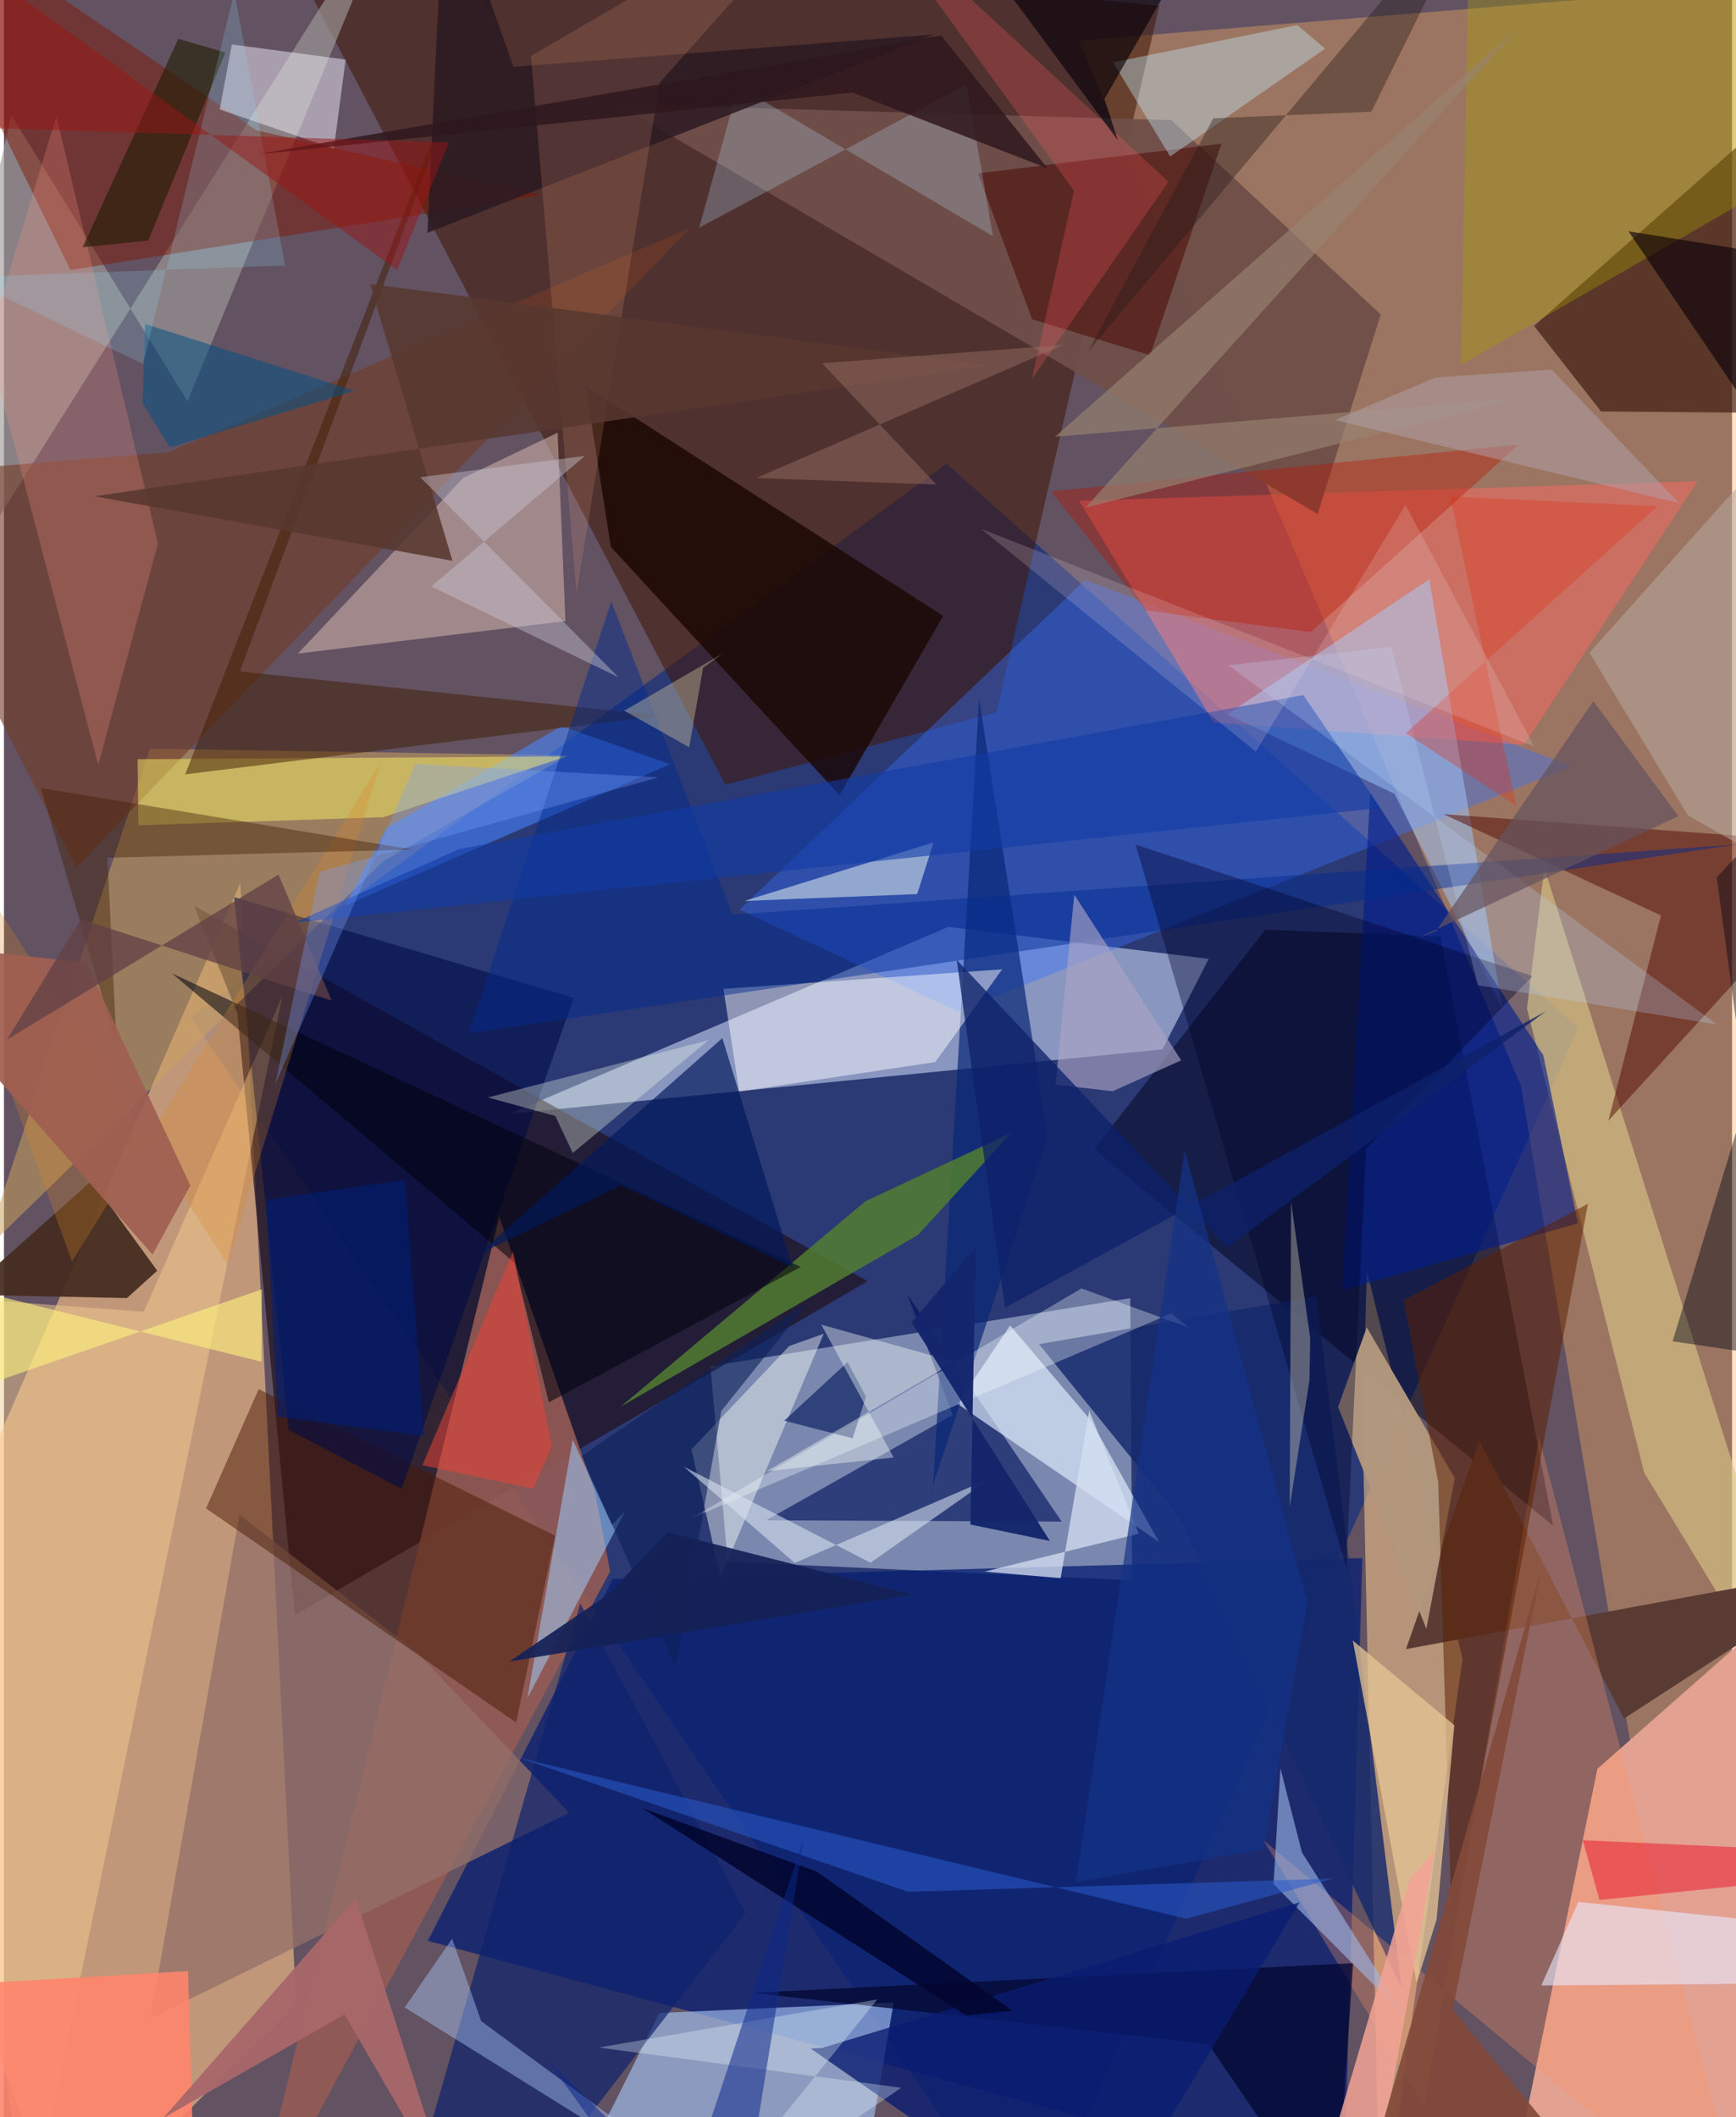 <svg xmlns="http://www.w3.org/2000/svg" width="228" height="278" viewBox="0 0 836 1024"><path fill="#625262" d="M0 0h836v1024H0z"/><path fill="#0f2d7d" fill-opacity=".667" d="M761.65 497.172L495.761 1086 90.182 491.89l365.846-267.62z"/><path fill="#ffc489" fill-opacity=".608" d="M-62 831.818l176.334-404.759 27.006 541.723-111.749 111.655z"/><path fill="#feb361" fill-opacity=".365" d="M898-11.147L519.94 19.657l213.906 505.436L827.302 1086z"/><path fill="#d3dffc" fill-opacity=".561" d="M244.473 538.734l315.959-31.178 22.415-43.786-125.978-15.458z"/><path fill="#aebcd8" fill-opacity=".604" d="M544.868 627.865l.938 136.46-195.665-8.97-8.371-94.525z"/><path fill="#411a09" fill-opacity=".573" d="M129.471-38.903l429.466 41.73-78.744 341.683-131.189 35.048z"/><path fill="#e3a192" d="M858.832 1049.653l-7.425-265.139-80.514 70.974L723.44 1086z"/><path fill="#082071" fill-opacity=".769" d="M648.229 1058.015L205.038 938.713l89.465-175.044 362.653-10.09z"/><path fill="#201120" fill-opacity=".706" d="M112.933 490.136l-20.98-52.07 325.845 181.61L140.686 781.18z"/><path fill="#3672ff" fill-opacity=".392" d="M461.526 489.213L355.85 439.988l167.236-159.515 235.438 90.22z"/><path fill="#a5c2f4" fill-opacity=".639" d="M283.391 1041.1l132.9 10.32 14.136-82.911-113.293 5.095z"/><path fill="#e6bb89" fill-opacity=".624" d="M705.617 802.22L665.811 1086l-8.524-394.358 2.019-77.035z"/><path fill="#945a54" fill-opacity=".898" d="M239.618 588.553L117.844 1086l175.402-325.908-7.363-38.429z"/><path fill="#cca35d" fill-opacity=".537" d="M70.532 362.11l202.443 3.226-89.114 50.878L-9.72 605.275z"/><path fill="#000019" fill-opacity=".478" d="M610.217 449.674l84.654 3.248 54.578 285.04-222.102-182.128z"/><path fill="#ff6865" fill-opacity=".482" d="M520.155 242.208l299.281-9.49-84.128 127.518-150.017-10.72z"/><path fill="#36150a" fill-opacity=".639" d="M740.23 157.64L896.423 19.703 898 200.099 772.619 199z"/><path fill="#00125c" fill-opacity=".627" d="M511.715 735.957L437.029 626.02l21.933 58.334-90.22 50.96z"/><path fill="#d2b2ac" fill-opacity=".561" d="M142.182 316.117l79.973-84.93 45.693-21.923 3.784 91.14z"/><path fill="#704f49" fill-opacity=".957" d="M635.497 248.563L296.81 50.375l267.924 7.741 101.344 93.993z"/><path fill="#452c1f" fill-opacity=".933" d="M59.515 627.83l-78.918-1.644 61.923-55.138 31.641 43.548z"/><path fill="#d7c587" fill-opacity=".635" d="M736.778 487.843l56.783 224.546 91.903 151.253-140.245-443.73z"/><path fill="#9dc4fb" fill-opacity=".525" d="M724.892 487.662l-35.37-207.478-97.628 65.282 80.797 38.472z"/><path fill="#e1eeff" fill-opacity=".663" d="M558.739 745.734l-33.047-58.861-38.936-45.781-25.482 37.895z"/><path fill="#190502" fill-opacity=".8" d="M281.416 186.7l12.19 77.847 110.63 120.022 50.116-86.665z"/><path fill="#a09b9a" fill-opacity=".639" d="M-62 344.547L3.566 55.722l85.225 138.363L194.347-62z"/><path fill="#733c28" fill-opacity=".608" d="M331.769 110.342L79.414 218.767-62 230.238 35.006 419.58z"/><path fill="#f2ce92" fill-opacity=".478" d="M-62 624.746l129.664 9.726 66.945-152.477-122.185 593.981z"/><path fill="#5a3c35" fill-opacity=".996" d="M783.763 831.213l-70.037-134.544-35.474 100.958L898 756.902z"/><path fill="#801700" fill-opacity=".463" d="M122.328 63.102L-62-62l94.137 192.596L260.5 94.414z"/><path fill="#947068" fill-opacity=".776" d="M113.917 732.67l86.128 66.75 73.401 77.363L70.82 976.276z"/><path fill="#15296c" fill-opacity=".835" d="M568.085 733.137l108.05 228.508-41.282-334.596-134.133 23.073z"/><path fill="#540802" fill-opacity=".498" d="M776.178 542.046l25.429-99.288L696.434 393.8 898 408.504z"/><path fill="#092777" fill-opacity=".702" d="M449.708 717.542l55.289-167.298-33.254-212.331L448.499 735.3z"/><path fill="#fe9663" fill-opacity=".302" d="M609.267 889.996l77.806 128.995 55.564-323.854L844.788 1086z"/><path fill="#001d8e" fill-opacity=".608" d="M761.433 591.68l-16.754-81.309-83.673-126.742L647.4 623.978z"/><path fill="#4986ff" fill-opacity=".573" d="M164.97 438.027l157.33-68.402-52.63-18.435-84.735 49.369z"/><path fill="#461702" fill-opacity=".475" d="M247.774 833.128L97.78 729.573l25.44-57.694 143.406 70.884z"/><path fill="#527f30" fill-opacity=".827" d="M442.217 597.313L298.43 680.297l118.324-99.304 70.337-32.942z"/><path fill="#000b45" fill-opacity=".576" d="M137.73 691.594l54.684 28.499 83.203-237.443-164.266-48.747z"/><path fill="#fff" fill-opacity=".471" d="M450.563 513.673l32.335-44.84-134.812 9.465 7.594 49.64z"/><path fill="#0d226d" fill-opacity=".69" d="M278.809 775.551l-85.275 297.642L234.723 1086l124.132-160.728z"/><path fill="#f6fcf7" fill-opacity=".451" d="M346.684 762.897l-14.116-61.865 47.378-50.052 16.633-5.875z"/><path fill="#b1977e" fill-opacity=".98" d="M688.114 787.818L645.397 680.48l13.9-38.465 42.582 72.91z"/><path fill="#050833" fill-opacity=".78" d="M652.674 949.496l-8.656 129.18-61.346-90.023-220.744-24.829z"/><path fill="#fff667" fill-opacity=".459" d="M183.53 395.247l-118.498 3.92-.37-31.973 207.473-1.348z"/><path fill="#a8a000" fill-opacity=".361" d="M709.117-51.072L898 9.11v56.101l-193.045 111.3z"/><path fill="#f0edfa" fill-opacity=".494" d="M104.375 52.942l55.227 18.934 5.699-43.049-55.057-7.33z"/><path fill="#5d2000" fill-opacity=".522" d="M766.288 582.223l-89.183 46.71 16.746 87.842 6.73 219.244z"/><path fill="#401d00" fill-opacity=".502" d="M317.59 346.146L87.674 374.521l167.228-428.88-140.738 379.112z"/><path fill="#9ed0ff" fill-opacity=".525" d="M300.504 730.941l-47.3 90.46 21.932-125.145 18.985 41.245z"/><path fill="#9db6e5" fill-opacity=".616" d="M678.815 976.196l-64.638-64.91 3.347-56.015 10.398 40.672z"/><path fill="#022b91" fill-opacity=".471" d="M352.384 442.407l-58.566-151.454-69.02 208.892 613.71-91.417z"/><path fill="#4e110c" fill-opacity=".616" d="M471.173 83.85l26.218 70.602 57.115 17.347 34.49-102.324z"/><path fill="#bb1500" fill-opacity=".373" d="M506.545 237.634l45.778 57.644 79.814 10.436 100.703-90.69z"/><path fill="#c3e9f8" fill-opacity=".396" d="M639.147 23.525L564.182 75.71l-27.604-45.558 89.047-18.045z"/><path fill="#e7eaff" fill-opacity=".604" d="M743.757 960.289l17.894-40.392L898 934.13v24.878z"/><path fill="#c5d5e2" fill-opacity=".659" d="M381.117 434.825l60.663-2.385 7.954-25.006-91.636 28.352z"/><path fill="#e7c695" fill-opacity=".749" d="M693.057 928.496l-9.636 30.642-30.897-165.683 49.15 40.972z"/><path fill="#b7def8" fill-opacity=".259" d="M336.32 110.153L465.716 40.83l12.714 73.387-123.205-72.544z"/><path fill="#ff856c" fill-opacity=".89" d="M-62 1086l43.929-126.35 107.155-6.314L92.834 1086z"/><path fill="#00020d" fill-opacity=".545" d="M246.828 610.588l16.766 67.68 121.899-65.507-304.28-142.013z"/><path fill="#dc8725" fill-opacity=".271" d="M182.318 368.63L32.916 610.105-62 347.772l169.994 263.556z"/><path fill="#2c1a22" fill-opacity=".859" d="M204.86 112.624L213.136-62l33.348 94.306 203.55-15.623z"/><path fill="#f3a395" fill-opacity=".847" d="M657.898 1086l34.28-190.605-11.99 13.26L627.698 1086z"/><path fill="#00012a" fill-opacity=".376" d="M547.425 408.453l101.91 349.586 9.618-202.48 80.48-83.452z"/><path fill="#b1d0ff" fill-opacity=".412" d="M193.894 970.927l22.92-33.268 14.087 39.93L378.659 1086z"/><path fill="#fb9584" fill-opacity=".251" d="M25.36 56.204L-7.905 165.89 45.6 369.994l28.89-107.12z"/><path fill="#000413" fill-opacity=".431" d="M859.914 656.52l-52.672-7.789L898 350.202l-69.415 74.103z"/><path fill="#091c70" fill-opacity=".776" d="M390.272 990.806L527.302 1086l99.5-165.918-230.708 70.37z"/><path fill="#aba4c4" fill-opacity=".631" d="M569.511 512.836l-51.725-80.152-9.06 91.908 27.642 3.213z"/><path fill="#fbffff" fill-opacity=".325" d="M564.66 635.293l-232.097 99.012 188.7-111.146 52.013 19.002z"/><path fill="#effde9" fill-opacity=".337" d="M340.923 503.04l-65.754 54.623-8.454-17.915-32.596-8.935z"/><path fill="#103ba8" fill-opacity=".58" d="M140.517 446.26l79.677-35.611 408.388-74.461 37.31 54.587z"/><path fill="#feaf85" fill-opacity=".161" d="M408.17-62L317.224 40.013l-40.232 246.97-22.028-259.939z"/><path fill="#f4eac3" fill-opacity=".341" d="M631.939 647.233l-9.265-65.91-.683 147.665 9.573-61.437z"/><path fill="#00185c" fill-opacity=".671" d="M347.545 502.097l33.932 110.753-82.916-39.578-69.549 33.658z"/><path fill="#b7a79f" fill-opacity=".549" d="M898 441.573l-83.37-47.189-47.597-78.701L898 169.039z"/><path fill="#988270" fill-opacity=".659" d="M733.14 192.492l-224.65 18.73L731.982 14l-208.78 231.517z"/><path fill="#e8051f" fill-opacity=".451" d="M763.78 890.047l128.704 5.84 5.516 10.22-126.15 12.851z"/><path fill="#583830" fill-opacity=".871" d="M216.964 271.22L43.758 240.044l433.03-63.306-299.709-39.378z"/><path fill="#2e181e" fill-opacity=".847" d="M410.444 44.757L122.396 74.668l331.039-57.535 51.44 64.296z"/><path fill="#011659" fill-opacity=".612" d="M417.001 675.527l-6.437 20.152-33.102-8.543 30.68-28.356z"/><path fill="#cac6d3" fill-opacity=".427" d="M201.38 230.818l79.714-10.316-74.378 63.16 90.527 43.855z"/><path fill="#020530" fill-opacity=".871" d="M487.94 972.51l-94.708-67.286-84.413-30.674 156.548 100.214z"/><path fill="#411c00" fill-opacity=".408" d="M50.058 414.872l147.34-3.988-179.57-29.78 36.668 124.624z"/><path fill="#fe5960" fill-opacity=".263" d="M517.683 92.248L414.635-49.532 563.362 87.866l-66.067 95.396z"/><path fill="#0d216a" fill-opacity=".769" d="M484.27 632.552L460.901 464.26l130.902 139.03 154.055-114.123z"/><path fill="#295bce" fill-opacity=".541" d="M642.912 908.614l-70.993 19.4-322.437-77.723 188.01 64.707z"/><path fill="#f7fffb" fill-opacity=".396" d="M460.1 658.697l-91.068 52.814 61.361-6.553-34.983-64.255z"/><path fill="#251e07" fill-opacity=".639" d="M84.348 18.78L38.059 119.576l31.761-3.202 37.313-90.96z"/><path fill="#281d19" fill-opacity=".404" d="M661.509 54.013L718.763-62 524.43 170.15l60.616-112.94z"/><path fill="#ed4237" fill-opacity=".514" d="M265.025 699.396l-18.717-94.093-43.89 103.36 53.639 11.39z"/><path fill="#0a2158" fill-opacity=".6" d="M279.525 704.126l109.804-74.533-42.316 52.87-22.117 124.342z"/><path fill="#dbe5f0" fill-opacity=".565" d="M477.491 714.873l-94.941 41.06-53.639-46.536 90.296 46.43z"/><path fill="#13256c" fill-opacity=".961" d="M470.223 602.953l-2.691 134.408 38.46 7.95-66.829-105.632z"/><path fill="#a06052" fill-opacity=".922" d="M71.889 606.812l18.28-33.449L39.73 465.558-62 454.682z"/><path fill="#014f85" fill-opacity=".518" d="M68.302 156.696l-1.207 38.373 13.172 21.34 89.284-27.382z"/><path fill="#bbd3fd" fill-opacity=".255" d="M592.297 321.761l78.923-8.904 41.81 163.627 115.847 19.122z"/><path fill="#b2a3ac" fill-opacity=".494" d="M748.733 178.766l61.61 64.536L643.86 203.16l48.721-20.573z"/><path fill="#edfdff" fill-opacity=".31" d="M330.936 1080.34l91.594-113.327-134.817 23.313 146.374 19.438z"/><path fill="#0d268a" fill-opacity=".525" d="M386.841 889.512L355.081 1086l-92.57-90.081 61.207 84.265z"/><path fill="#a86769" fill-opacity=".953" d="M217.317 1064.872l-52.566-90.57L76.95 1024.5l93.311-106.344z"/><path fill="#050009" fill-opacity=".643" d="M532.355 47.941l6.528 19.916L442.707-62H595.37z"/><path fill="#824a3a" fill-opacity=".91" d="M655.789 1066.025l123.086 1.388-77.987-95.412 42.62-211.793z"/><path fill="#d5dff1" fill-opacity=".757" d="M474.386 760.126l36.793 3.179 13.804-80.976 24 59.445z"/><path fill="#011e76" fill-opacity=".58" d="M203.297 694.551l-70.775-9.373-5.815-104.92 67.315-9.534z"/><path fill="#fcef7d" fill-opacity=".624" d="M124.798 623.589l-185.683 64.37L-62 612.08l186.55 46.545z"/><path fill="#133288" fill-opacity=".682" d="M571.212 556.302l-52.606 354.067 90.738-16.05 21.25-119.23z"/><path fill="#e03218" fill-opacity=".337" d="M678.177 354.59l121.802-109.765-100.357-4.682 32.04 149.652z"/><path fill="#92e0fd" fill-opacity=".2" d="M-19.68 134.031l86.953 42.057L111.468-3.76l24.523 132.174z"/><path fill="#996e65" fill-opacity=".471" d="M451.065 234.368l-87.055-3.19 148.522-64.348-116.73 8.878z"/><path fill="#65535d" fill-opacity=".706" d="M810.074 394.755l-41.18-55.667-76.115 111.216-9.657 3.808z"/><path fill="#0c0109" fill-opacity=".631" d="M898 234.778v42.29L785.91 111.87 898 129.853z"/><path fill="#f0dbe3" fill-opacity=".188" d="M472.782 255.8L740.34 361.13l-62.304-116.903-72.425 119.328z"/><path fill="#614145" fill-opacity=".761" d="M158.541 483.962l-25.738-60.958L1.397 502.908l35.83-58.315z"/><path fill="#9b1616" fill-opacity=".486" d="M-53.745-46.253L-62 60.237l277.273 8.636-25.066 61.697z"/><path fill="#769fff" fill-opacity=".322" d="M199.027 369.491l117.556 6.482-163.87 45.684L131.24 524.44z"/><path fill="#142157" fill-opacity=".925" d="M291.657 771.62l-47.19 32.017 195.367-32.364-118.7-30.178z"/><path fill="#e6daaa" fill-opacity=".361" d="M300.08 343.743l31.412 17.704L338.215 323l9.38-6.843z"/></svg>